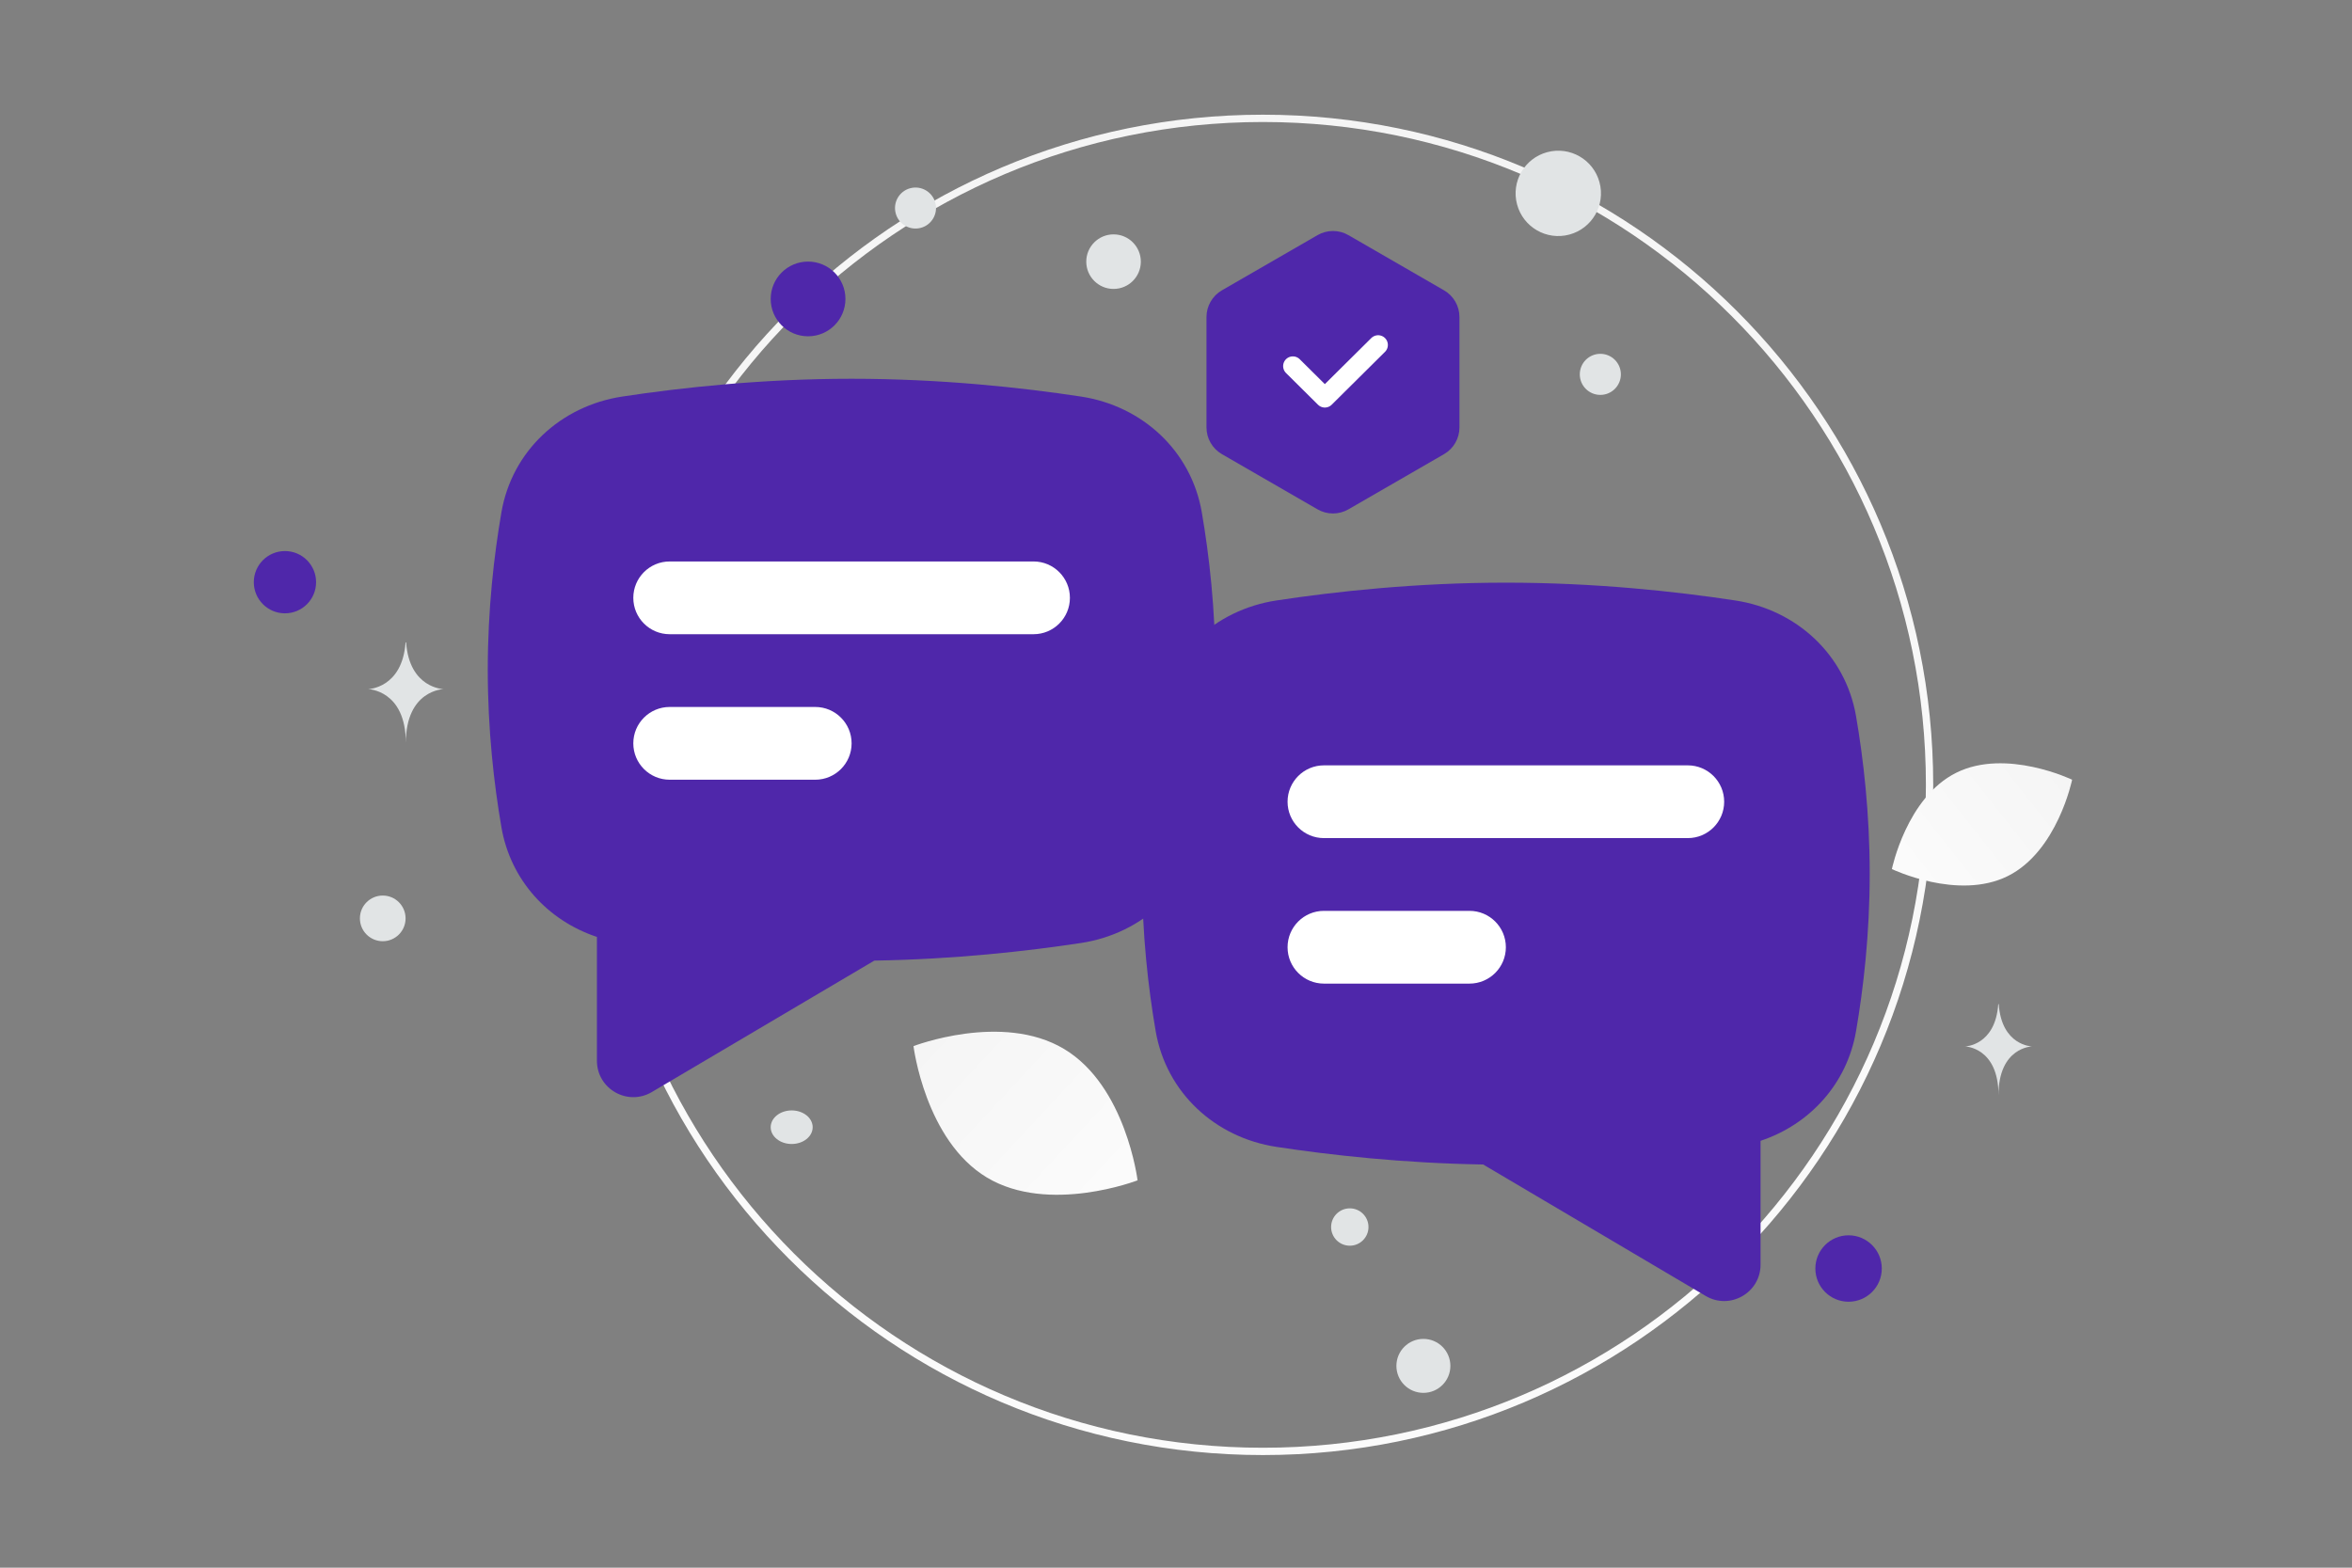<svg width="900" height="600" viewBox="0 0 900 600" fill="none" xmlns="http://www.w3.org/2000/svg">
<rect x="0" y="0" width="900" height="600" fill="#808080" stroke="none"/>
<g clip-path="url(#clip0_1235_27580)">
<path d="M483.251 555.497C624.139 555.497 738.351 441.285 738.351 300.397C738.351 159.509 624.139 45.297 483.251 45.297C342.363 45.297 228.151 159.509 228.151 300.397C228.151 441.285 342.363 555.497 483.251 555.497Z" stroke="url(#paint0_linear_1235_27580)" stroke-width="2.797"/>
<path d="M447.936 271.875V206.813L424.514 168.816L269.405 162.57L206.425 182.87L202.261 261.985L206.425 331.732L236.094 350.47L245.983 400.958L321.455 356.195L397.448 350.47L447.936 323.404V271.875Z" fill="#4F27AA"/>
<path d="M768.248 335.316C749.208 344.761 723.937 332.617 723.937 332.617C723.937 332.617 729.553 305.164 748.604 295.732C767.644 286.287 792.905 298.419 792.905 298.419C792.905 298.419 787.288 325.871 768.248 335.316Z" fill="url(#paint1_linear_1235_27580)"/>
<path d="M377.666 450.679C401.336 464.866 435.295 451.751 435.295 451.751C435.295 451.751 430.854 415.642 407.17 401.471C383.5 387.285 349.555 400.383 349.555 400.383C349.555 400.383 353.996 436.493 377.666 450.679Z" fill="url(#paint2_linear_1235_27580)"/>
<path d="M707.362 472.791C700.342 472.791 694.652 478.481 694.652 485.501C694.652 492.52 700.342 498.211 707.362 498.211C714.382 498.211 720.072 492.52 720.072 485.501C720.072 478.481 714.382 472.791 707.362 472.791Z" fill="#4F27AA"/>
<path d="M309.209 100.113C301.312 100.113 294.91 106.515 294.91 114.412C294.91 122.309 301.312 128.711 309.209 128.711C317.106 128.711 323.508 122.309 323.508 114.412C323.508 106.515 317.106 100.113 309.209 100.113Z" fill="#4F27AA"/>
<path d="M109.036 234.738C102.455 234.738 97.12 229.403 97.12 222.822C97.12 216.241 102.455 210.906 109.036 210.906C115.617 210.906 120.952 216.241 120.952 222.822C120.952 229.403 115.617 234.738 109.036 234.738Z" fill="#4F27AA"/>
<path d="M663.512 266.083C660.441 266.083 657.951 263.593 657.951 260.522C657.951 257.451 660.441 254.961 663.512 254.961C666.583 254.961 669.073 257.451 669.073 260.522C669.073 263.593 666.583 266.083 663.512 266.083Z" fill="#4F27AA"/>
<path d="M516.504 476.767C512.556 476.767 509.355 473.566 509.355 469.618C509.355 465.669 512.556 462.469 516.504 462.469C520.452 462.469 523.653 465.669 523.653 469.618C523.653 473.566 520.452 476.767 516.504 476.767Z" fill="#E1E4E5"/>
<path d="M544.665 533.088C538.961 533.088 534.338 528.464 534.338 522.761C534.338 517.057 538.961 512.434 544.665 512.434C550.368 512.434 554.992 517.057 554.992 522.761C554.992 528.464 550.368 533.088 544.665 533.088Z" fill="#E1E4E5"/>
<path d="M612.374 151.138C608.033 151.138 604.514 147.619 604.514 143.278C604.514 138.937 608.033 135.418 612.374 135.418C616.715 135.418 620.234 138.937 620.234 143.278C620.234 147.619 616.715 151.138 612.374 151.138Z" fill="#E1E4E5"/>
<path d="M146.458 360.23C141.632 360.23 137.72 356.318 137.72 351.492C137.72 346.666 141.632 342.754 146.458 342.754C151.284 342.754 155.196 346.666 155.196 351.492C155.196 356.318 151.284 360.23 146.458 360.23Z" fill="#E1E4E5"/>
<path d="M357.904 77.592C359.025 81.778 356.541 86.081 352.355 87.203C348.169 88.324 343.866 85.84 342.745 81.654C341.623 77.468 344.107 73.165 348.293 72.043C352.479 70.922 356.782 73.406 357.904 77.592Z" fill="#E1E4E5"/>
<path d="M426.104 110.581C420.339 110.581 415.665 105.907 415.665 100.142C415.665 94.377 420.339 89.703 426.104 89.703C431.869 89.703 436.543 94.377 436.543 100.142C436.543 105.907 431.869 110.581 426.104 110.581Z" fill="#E1E4E5"/>
<path d="M302.94 437.84C298.505 437.84 294.91 434.964 294.91 431.416C294.91 427.868 298.505 424.992 302.94 424.992C307.375 424.992 310.97 427.868 310.97 431.416C310.97 434.964 307.375 437.84 302.94 437.84Z" fill="#E1E4E5"/>
<path d="M612.058 69.782C614.392 78.494 609.222 87.449 600.51 89.783C591.798 92.118 582.843 86.948 580.509 78.236C578.175 69.523 583.345 60.569 592.057 58.234C600.769 55.9 609.724 61.07 612.058 69.782Z" fill="#E1E4E5"/>
<path d="M155.189 245.852H155.399C156.643 263.477 169.75 263.748 169.75 263.748C169.75 263.748 155.296 264.03 155.296 284.395C155.296 264.03 140.843 263.748 140.843 263.748C140.843 263.748 153.945 263.477 155.189 245.852ZM764.636 384.304H764.822C765.926 400.256 777.556 400.501 777.556 400.501C777.556 400.501 764.731 400.757 764.731 419.188C764.731 400.757 751.906 400.501 751.906 400.501C751.906 400.501 763.532 400.256 764.636 384.304Z" fill="#E1E4E5"/>
<path fill-rule="evenodd" clip-rule="evenodd" d="M256.258 338.505V381.578L326.737 339.931L334.103 339.811C363.394 339.331 389.755 336.382 409.466 333.383C421.905 331.49 430.549 322.809 432.426 311.908C435.031 296.787 437.249 277.63 437.249 256.344C437.249 235.058 435.031 215.901 432.426 200.781C430.549 189.88 421.905 181.198 409.466 179.306C387.907 176.025 358.426 172.81 325.87 172.81C293.315 172.81 263.833 176.025 242.275 179.306C229.836 181.198 221.192 189.88 219.314 200.781C216.71 215.901 214.491 235.058 214.491 256.344C214.491 277.63 216.71 296.787 219.314 311.908C220.945 321.374 227.558 328.961 237.2 332.167L256.258 338.505ZM191.874 196.054C195.914 172.599 214.557 155.358 238.087 151.778C260.632 148.347 291.56 144.965 325.87 144.965C360.181 144.965 391.109 148.347 413.654 151.778C437.184 155.358 455.827 172.599 459.867 196.054C462.683 212.401 465.094 233.167 465.094 256.344C465.094 279.521 462.683 300.287 459.867 316.634C455.827 340.089 437.184 357.331 413.654 360.911C393.029 364.049 365.388 367.147 334.559 367.652L249.419 417.962C240.138 423.446 228.414 416.756 228.414 405.976V358.59C209.571 352.324 195.342 336.768 191.874 316.634C189.058 300.287 186.646 279.521 186.646 256.344C186.646 233.167 189.058 212.401 191.874 196.054Z" fill="#4F27AA"/>
<path fill-rule="evenodd" clip-rule="evenodd" d="M256.258 214.887C248.569 214.887 242.336 221.121 242.336 228.81C242.336 236.499 248.569 242.732 256.258 242.732H395.482C403.171 242.732 409.405 236.499 409.405 228.81C409.405 221.121 403.171 214.887 395.482 214.887H256.258ZM256.258 270.577C248.569 270.577 242.336 276.81 242.336 284.499C242.336 292.189 248.569 298.422 256.258 298.422H311.948C319.637 298.422 325.87 292.189 325.87 284.499C325.87 276.81 319.637 270.577 311.948 270.577H256.258Z" fill="white"/>
<path d="M454.318 349.148V284.086L477.741 246.089L632.849 239.844L695.829 260.143L699.993 339.258L695.829 409.005L666.161 427.743L656.271 478.231L580.799 433.468L504.807 427.743L454.318 400.677V349.148Z" fill="#4F27AA"/>
<path fill-rule="evenodd" clip-rule="evenodd" d="M645.836 416.54V459.612L575.358 417.966L567.991 417.846C538.7 417.366 512.339 414.417 492.629 411.418C480.189 409.525 471.546 400.843 469.668 389.942C467.063 374.822 464.845 355.665 464.845 334.379C464.845 313.093 467.063 293.936 469.668 278.816C471.546 267.915 480.189 259.233 492.629 257.341C514.187 254.06 543.669 250.845 576.224 250.845C608.779 250.845 638.261 254.06 659.819 257.341C672.259 259.233 680.902 267.915 682.78 278.816C685.384 293.936 687.603 313.093 687.603 334.379C687.603 355.665 685.384 374.822 682.78 389.942C681.149 399.409 674.536 406.996 664.894 410.202L645.836 416.54ZM710.22 274.089C706.18 250.634 687.537 233.393 664.008 229.813C641.463 226.382 610.534 223 576.224 223C541.913 223 510.985 226.382 488.44 229.813C464.911 233.393 446.267 250.634 442.227 274.089C439.412 290.436 437 311.202 437 334.379C437 357.556 439.412 378.322 442.227 394.669C446.267 418.124 464.911 435.365 488.44 438.946C509.065 442.084 536.707 445.182 567.535 445.687L652.676 495.997C661.956 501.481 673.681 494.791 673.681 484.011V436.624C692.524 430.359 706.752 414.803 710.22 394.669C713.036 378.322 715.448 357.556 715.448 334.379C715.448 311.202 713.036 290.436 710.22 274.089Z" fill="#4F27AA"/>
<path fill-rule="evenodd" clip-rule="evenodd" d="M506.612 292.922C498.923 292.922 492.69 299.156 492.69 306.845C492.69 314.534 498.923 320.767 506.612 320.767H645.836C653.525 320.767 659.758 314.534 659.758 306.845C659.758 299.156 653.525 292.922 645.836 292.922H506.612ZM506.612 348.612C498.923 348.612 492.69 354.845 492.69 362.534C492.69 370.223 498.923 376.457 506.612 376.457H562.302C569.991 376.457 576.224 370.223 576.224 362.534C576.224 354.845 569.991 348.612 562.302 348.612H506.612Z" fill="white"/>
<path d="M504.167 89.987C505.961 88.951 507.995 88.406 510.066 88.406C512.138 88.406 514.172 88.951 515.966 89.987L552.565 111.117C554.359 112.153 555.848 113.642 556.883 115.436C557.919 117.229 558.464 119.264 558.464 121.335V163.596C558.464 167.811 556.216 171.706 552.565 173.814L515.966 194.944C514.172 195.98 512.138 196.525 510.066 196.525C507.995 196.525 505.961 195.98 504.167 194.944L467.568 173.814C465.774 172.778 464.285 171.289 463.25 169.495C462.214 167.702 461.669 165.667 461.669 163.596V121.335C461.669 119.264 462.214 117.229 463.25 115.436C464.285 113.642 465.774 112.153 467.568 111.117L504.167 89.987Z" fill="#4F27AA"/>
<path d="M527.352 132.023L506.953 152.259L494.714 140.118" stroke="white" stroke-width="7.441" stroke-linecap="round" stroke-linejoin="round"/>
</g>
<defs>
<linearGradient id="paint0_linear_1235_27580" x1="494.189" y1="844.512" x2="478.371" y2="-514.156" gradientUnits="userSpaceOnUse">
<stop stop-color="white"/>
<stop offset="1" stop-color="#EEEEEE"/>
</linearGradient>
<linearGradient id="paint1_linear_1235_27580" x1="695.132" y1="364.778" x2="852.176" y2="240.555" gradientUnits="userSpaceOnUse">
<stop stop-color="white"/>
<stop offset="1" stop-color="#EEEEEE"/>
</linearGradient>
<linearGradient id="paint2_linear_1235_27580" x1="469.262" y1="496.345" x2="278.805" y2="319.385" gradientUnits="userSpaceOnUse">
<stop stop-color="white"/>
<stop offset="1" stop-color="#EEEEEE"/>
</linearGradient>
<clipPath id="clip0_1235_27580">
<rect width="900" height="600" fill="white"/>
</clipPath>
</defs>
</svg>
